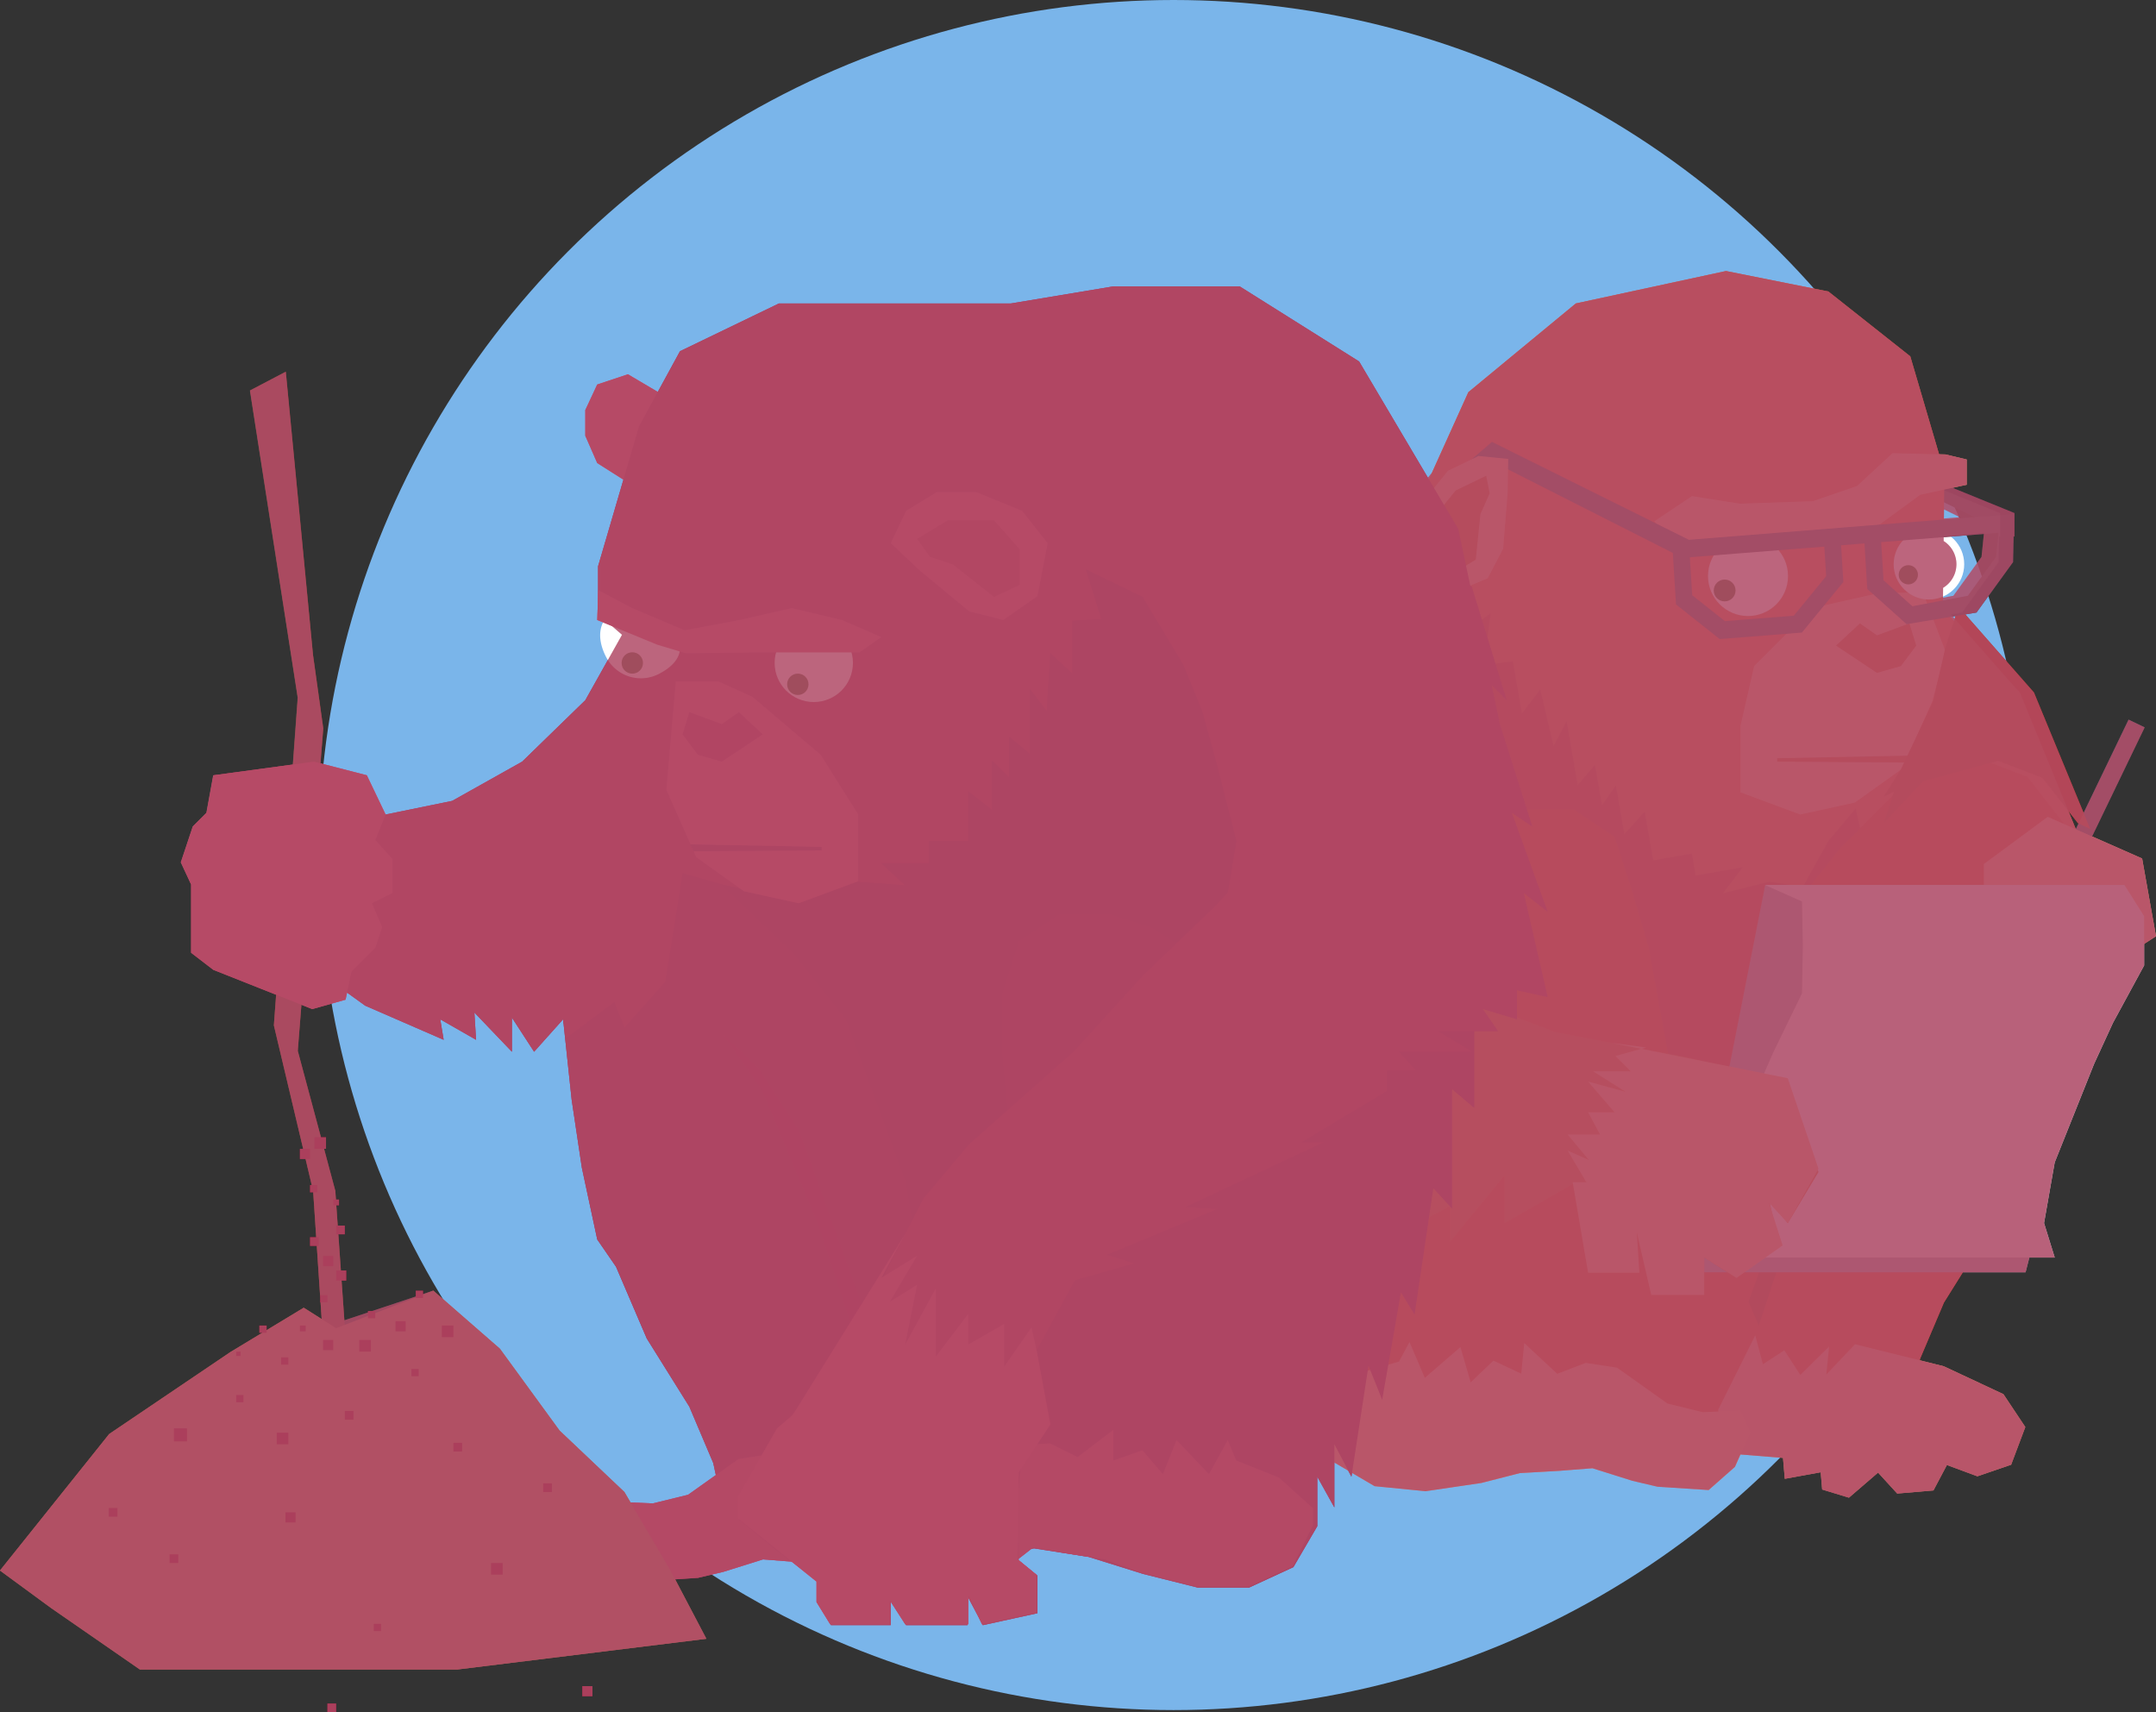 <svg xmlns="http://www.w3.org/2000/svg" viewBox="0 0 1488.82 1182.26"><rect x="0" y="0" width="1488.82" height="1182.26" fill="#333333" stroke="none"/><title>prototyper</title><g style="isolation:isolate"><circle cx="810.4" cy="590.4" r="590.4" style="fill:#7ab5ea"/><polygon points="1391.11 354.26 1337.11 332.26 1337.11 344.26 1391.11 370.59 1391.11 354.26" style="fill:#3b3b49"/><polygon points="1327.96 409.25 1343.32 449.37 1341.51 486.43 1328.98 521.98 1313.82 542.4 1280.83 563.61 1243.12 562.43 1201.88 547.12 1201.88 501.16 1211.3 459.92 1251.37 419.86 1298.5 409.25 1327.96 409.25" style="fill:#ed926e"/><polygon points="1323.24 445.78 1312.64 459.92 1296.14 464.63 1267.86 445.78 1284.36 430.46 1296.14 438.71 1318.53 430.46 1323.24 445.78" style="fill:#c94218"/><polygon points="1227.21 525.91 1326.19 526.5 1328.55 521.78 1227.21 523.55 1227.21 525.91" style="fill:#c94218"/><polygon points="1088.18 209.53 1191.88 187.14 1262.58 201.28 1319.14 246.05 1342.7 326.18 1341.53 429.87 1317.37 409.84 1270.83 585.41 1217.8 696.17 1137.67 723.28 1115.29 637.26 772.98 645.51 749.42 435.76 777.7 303.79 834.25 200.1 975.07 356.82 1013.95 270.8 1088.18 209.53" style="fill:#e0522b"/><polygon points="1447.66 607.21 1394.81 478.18 1317.04 393.34 1232.2 332.07 1088.44 332.07 916.4 372.13 805.64 459.33 805.64 730.35 1126.15 804.58 1447.66 607.21" style="fill:#e0522b"/><polygon points="1221.92 608.77 1189.83 616.76 1203.44 598.84 1170.94 604.51 1168.31 589.42 1141.61 594.08 1135.74 560.42 1121.71 576.02 1115.84 542.36 1106.26 555.99 1101.4 528.13 1089.49 542.17 1081.8 498.06 1072.82 515.18 1063.61 476.12 1050.95 492.68 1044.67 456.69 1024.74 458.98 1029.31 423.49 994.25 448.75 974.49 500.04 967.19 533.61 963.78 568.89 959.37 625.88 971.25 659.69 1010.03 690 1161.19 850.22 1244.31 929.02 1312.07 693.52 1281.43 558.31 1262.58 580.7 1244.9 612.51 1221.92 608.77" style="fill:#cc3a27"/><polygon points="1429.57 631.96 1423.67 687.34 1419.8 713.16 1416.6 734.47 1410.44 763.23 1406 783.96 1393.04 802.81 1371.83 852.3 1342.37 899.44 1325.87 938.32 1319.98 965.42 1282.28 998.41 1132.63 1003.13 1104.35 997.24 1066.64 1003.13 1028.93 1014.91 991.23 1024.34 955.88 1024.34 925.24 1010.2 908.75 981.92 908.75 947.75 896.96 968.96 896.96 925.36 885.18 947.75 873.4 871.16 863.97 894.72 851.01 820.49 841.58 835.81 828.62 748.61 815.66 762.75 815.66 680.27 800.34 693.23 899.91 730.35 1003.6 580.7 1023.04 568.33 1052.5 558.9 1086.67 558.9 1114.95 577.75 1126.74 614.28 1138.52 654.34 1155.61 748.02 1166.21 878.82 1152.07 936.55 1133.81 926.54 1177.4 836.98 1192.72 743.9 1233.96 631.96 1270.49 586 1317.63 538.87 1369.47 524.73 1400.11 536.51 1424.85 568.33 1429.57 631.96" style="fill:#dd3e19"/><polygon points="1214.52 915.34 1241.62 832.86 1280.51 739.77 1307.61 700.89 1282.86 724.45 1254.58 768.05 1207.45 898.85 1214.52 915.34" style="fill:#b73513"/><polygon points="1280.97 928.19 1342.23 943.37 1383.46 962.65 1398.58 985.35 1388.8 1011.37 1365.49 1019.35 1344.44 1011.55 1335.14 1029.13 1310.13 1031.26 1296.9 1016.79 1276.79 1034.1 1258.32 1028.47 1257.31 1016.56 1232.5 1021.07 1231.27 1006.63 1189 1003.18 1186.47 973.41 1212.08 922.06 1217.38 942 1232.15 932.35 1243.19 949.4 1263.11 929.71 1261.16 949.07 1280.97 928.19" style="fill:#e2896a"/><rect x="1383.66" y="551.11" width="128" height="12.28" transform="translate(316.91 1619.16) rotate(-64.26)" style="fill:#484859"/><polygon points="1488.82 646.47 1479.23 592.79 1414.04 564.03 1369.94 596.62 1369.94 636.88 1391.99 671.39 1429.38 684.82 1488.82 646.47" style="fill:#ed926e"/><polygon points="1467.03 611.11 1218.97 611.11 1166.21 878.51 1398.77 878.51 1467.03 611.11" style="fill:#9898a5"/><polygon points="1467.03 611.11 1480.63 632.64 1480.63 666.63 1459.1 706.29 1446.07 734.62 1418.88 802.6 1411.51 844.52 1418.88 868.31 1182.64 868.31 1176.97 839.99 1179.99 808.65 1201.62 778.8 1224.56 726.68 1244.39 685.89 1244.96 653.04 1244.39 622.45 1218.9 611.11 1467.03 611.11" style="fill:#e4e4ef"/><polygon points="805.64 459.33 737.3 580.7 772.65 560.67 737.3 671.43 763.22 662 737.3 712.67 770.29 697.35 770.29 768.05 798.57 730.35 798.57 809.29 824.5 786.9 824.5 832.86 895.2 817.54 881.05 855.25 954.11 832.86 935.26 868.21 1001.24 832.86 1001.24 857.61 1038.95 811.65 1038.95 844.64 1086.08 817.54 1096.69 878.82 1132.04 878.82 1128.5 844.64 1140.29 894.13 1176.82 894.13 1176.82 868.21 1198.79 882.35 1228.66 859.96 1221.59 828.15 1234.55 844.64 1255.76 809.29 1234.55 746.84 1166.21 730.35 1074.3 712.67 977.68 676.14 916.4 633.72 911.69 564.2 925.83 497.04 890.48 407.48 805.64 459.33" style="fill:#d85623"/><polygon points="1112.98 720.11 1136.75 723.28 1115.54 729.17 1126.15 739.77 1100.22 739.77 1122.61 753.91 1096.69 746.84 1114.95 768.05 1096.69 768.05 1104.94 783.37 1082.55 783.37 1097.28 801.04 1082.55 794.48 1095.51 816.36 1086.08 816.36 1096.69 878.82 1132.04 878.82 1130.27 850.53 1140.29 894.13 1176.82 894.13 1176.82 868.21 1199.2 882.35 1231.02 859.96 1221.59 830.5 1234.55 844.64 1255.76 806.94 1234.55 744.49 1112.98 720.11" style="fill:#ed926e"/><polygon points="1099.71 1013.76 1077.29 1015.52 1049.65 1017.11 1022.92 1023.94 984.48 1029.62 949.3 1026.15 920.2 1009.07 908.9 979.54 910.06 967.81 935.59 949.02 966.07 940.19 973.32 926.69 983.9 951.42 1008.5 930.16 1015.56 954.54 1031.26 939.51 1050.5 948.52 1052.58 927.41 1075.35 948.6 1095.04 941.07 1116.62 944.38 1151.47 969.14 1175.75 975.09 1201.72 974 1208.72 988.99 1198.08 1012.81 1179.93 1028.78 1144.63 1026.48 1127.27 1022.4 1099.71 1013.76" style="fill:#ed926e"/><polygon points="1327.96 409.25 1343.32 449.37 1334.44 484.08 1313.82 530.62 1280.83 554.19 1243.12 562.43 1201.88 547.12 1201.88 501.16 1211.3 459.92 1251.37 419.86 1298.5 409.25 1327.96 409.25" style="fill:#ed926e"/><polygon points="1323.24 445.78 1312.64 459.92 1296.14 464.63 1267.86 445.78 1284.36 430.46 1296.14 438.71 1318.53 430.46 1323.24 445.78" style="fill:#c94218"/><polygon points="1227.21 525.91 1315.59 526.5 1317.94 521.78 1227.21 523.55 1227.21 525.91" style="fill:#c94218"/><polygon points="1358.11 334.7 1326 341.67 1290.27 367.82 1271.51 376.54 1224.62 375.67 1156.8 375.67 1142.37 359.98 1168.34 342.55 1201.53 347.78 1251.93 346.03 1282.37 335.57 1306.86 312.91 1343.47 313.78 1358.11 317.27 1358.11 334.7" style="fill:#ed926e"/><circle cx="1332.02" cy="389.6" r="24.36" style="fill:#fff"/><circle cx="1317.79" cy="396.88" r="6.64" style="fill:#324915"/><circle cx="1207.09" cy="397.74" r="27.63" style="fill:#fff"/><circle cx="1190.95" cy="407.71" r="7.53" style="fill:#324915"/><polygon points="1351.03 423.49 1343.28 447.55 1335.03 484.08 1312.64 531.21 1300.86 550.06 1307.93 546.53 1300.86 568.33 1327.96 539.46 1379.81 525.32 1410.44 537.1 1434.85 568.33 1443.43 572.45 1404.55 478.18 1351.03 417.3 1351.03 423.49" style="fill:#c63b1a"/><path d="M1155.18,381.77l2.19,35.57,30.17,23.92,56.78-4.49,28.58-34.9-1.56-25.36,16.18-1.29,1.94,31.44L1316.6,431l48.25-8.06,25.26-34.84.71-33.21-68.45,5.43-35.59,2.81-16.19,1.29L1246,366.4l-79.74,6.32-136-67.58-22.18,19.12,18.61-7.59ZM1299,374.31l24.08-1.9,57-4.52-1.73,16.64-19.45,26.82-38.3,7.27-19.93-17.91Zm-132.1,10.47,79.84-6.33,13.06-1,1.26,20.42-22.33,27.26-47.63,3.77L1168.54,411Z" style="fill:#484859"/><polygon points="1041.5 316.88 1020.96 314.86 999.87 325.07 983.32 345.53 972.04 375.35 975.32 398.71 1002.58 409.73 1027.33 399.32 1038.02 378.9 1041.11 340.44 1041.5 316.88" style="fill:#ed926e"/><polygon points="1026.29 328.48 1005.2 338.68 985.77 362.7 987.57 385.01 1003.11 396.09 1019.09 386.44 1022.28 355.07 1028.67 340.63 1026.29 328.48" style="fill:#c94218"/><polygon points="223.29 928.3 216.22 822.25 189.12 707.96 205.62 481.72 172.63 269.62 197.37 256.66 216.22 452.26 223.29 502.93 205.62 725.63 231.54 822.25 240.97 956.58 223.29 928.3" style="fill:#7f3729"/><polygon points="459.55 273.74 433.62 258.43 412.41 265.5 404.17 283.17 404.17 300.85 412.41 319.7 431.86 332.07 459.55 273.74" style="fill:#d6365c"/><polygon points="698.16 209.53 537.91 209.53 469.56 242.52 441.28 294.37 413 390.99 413 423.98 467.21 471.11 448.35 680.86 526.12 888.24 625.1 991.93 761.79 1020.21 1011.59 706.78 1035.16 497.04 1006.88 365.06 938.54 249.59 856.05 197.74 768.86 197.74 698.16 209.53" style="fill:#aa1744"/><polygon points="592.11 608.98 625.1 611.34 608.61 596.02 641.6 596.02 641.6 580.7 668.7 580.7 668.7 546.53 685.2 559.49 685.2 525.32 696.98 537.1 696.98 508.82 711.12 520.6 711.12 475.83 722.9 491.15 725.26 451.08 740.58 465.22 740.58 428.69 760.61 427.52 750 393.34 788.89 412.2 817.17 459.33 830.13 491.15 839.56 525.32 853.7 580.7 847.81 616.05 814.81 652.58 693.45 836.39 625.1 928.3 517.88 707.96 478.99 608.98 498.43 610.75 553.22 623.12 592.11 608.98" style="fill:#8e1043"/><polygon points="388.85 703.83 394.74 759.22 398.61 785.04 401.81 806.35 407.97 835.11 412.41 855.84 425.38 874.69 446.59 924.18 476.04 971.31 492.54 1010.2 498.43 1037.3 536.14 1070.29 685.79 1075.01 714.07 1069.12 751.77 1075.01 789.48 1086.79 827.18 1096.22 862.53 1096.22 893.17 1082.08 909.67 1053.8 909.67 1019.63 921.45 1040.84 921.45 997.24 933.24 1019.63 945.02 943.03 954.45 966.6 967.41 892.37 976.83 907.68 989.79 820.49 1002.76 834.63 1002.76 752.14 1018.07 765.11 1018.07 660.83 814.81 652.58 795.37 640.2 765.91 630.78 731.74 630.78 703.46 649.63 691.68 686.16 691.68 726.22 696.39 776.89 712.89 917.11 725.85 984.27 684.61 998.41 641.01 908.86 625.69 815.77 584.45 703.83 547.92 657.88 498.43 610.75 448.94 596.61 418.31 608.39 393.56 640.2 388.85 703.83" style="fill:#991143"/><polygon points="906.72 1041.42 883.16 1020.21 853.7 1008.43 847.81 994.29 834.84 1017.86 812.46 994.29 803.03 1017.86 788.89 1001.36 768.86 1008.43 768.86 987.22 744.11 1006.07 725.26 996.65 703.46 997.83 702.87 1076.77 713.48 1068.53 735.62 1072.48 762.97 1076.77 788.89 1086.2 826.6 1095.63 861.95 1095.63 892.58 1081.49 906.72 1053.21 906.72 1041.42" style="fill:#c42a56"/><polygon points="526.91 1076.76 549.33 1078.52 576.97 1080.11 603.69 1086.94 642.14 1092.62 677.32 1089.15 706.42 1072.07 717.72 1042.54 716.56 1030.81 691.02 1012.02 660.55 1003.19 653.3 989.69 642.72 1014.42 618.12 993.16 611.05 1017.54 595.36 1002.51 576.12 1011.52 574.04 990.41 551.26 1011.6 531.58 1004.07 510 1007.38 475.14 1032.14 450.87 1038.09 424.9 1037 417.9 1051.99 428.54 1075.81 446.69 1091.78 481.99 1089.48 499.34 1085.4 526.91 1076.76" style="fill:#c42a56"/><polygon points="431.27 435.18 404.17 483.49 360.57 525.91 312.26 553.01 266.3 562.43 193.25 570.68 193.25 651.99 252.16 694.41 306.37 717.97 304.01 703.83 328.75 717.97 327.57 699.12 353.5 726.22 353.5 702.65 368.82 726.22 388.85 703.83 391.2 716.79 424.2 692.05 431.27 709.73 459.55 677.91 492.54 470.52 431.27 435.18" style="fill:#aa1744"/><polygon points="466.62 470.52 460.14 545.35 480.76 591.89 513.75 615.46 551.46 623.71 592.7 608.39 592.7 562.43 566.77 521.19 519.64 481.13 496.08 470.52 466.62 470.52" style="fill:#d6365c"/><polygon points="615.09 375.08 625.69 352.69 646.9 339.73 674 339.73 705.82 352.69 723.49 375.08 716.42 411.61 692.86 428.11 669.29 422.21 635.12 393.93 615.09 375.08" style="fill:#d6365c"/><polygon points="471.33 507.05 481.94 521.19 498.43 525.91 526.71 507.05 510.21 491.74 498.43 499.98 476.04 491.74 471.33 507.05" style="fill:#ad1245"/><polygon points="147.29 535.33 216.81 525.91 253.34 535.33 266.3 562.43 259.23 580.11 271.01 593.07 271.01 616.64 256.88 623.71 263.94 640.2 259.23 654.34 242.74 670.84 238.61 690.28 215.63 696.76 147.29 669.66 131.97 657.88 131.97 640.2 131.97 610.75 124.9 595.43 133.15 570.68 142.58 561.26 147.29 535.33" style="fill:#d6365c"/><polygon points="637.48 827.56 609.2 882.94 592.7 928.89 537.32 986.63 510.21 1033.77 510.21 1049.08 536.14 1070.29 565.6 1092.68 567.95 1069.12 557.35 1052.62 573.85 1026.69 564.42 1106.82 573.85 1122.14 615.09 1122.14 615.09 1105.64 625.69 1122.14 668.11 1122.14 668.11 1102.11 678.72 1122.14 716.42 1113.89 716.42 1087.97 703.46 1077.36 702.28 1038.48 708.17 979.56 708.17 946.57 742.35 884.12 783.59 872.33 764.73 866.44 841.33 834.63 818.94 833.45 914.38 788.67 899.06 788.67 957.98 753.32 957.98 739.18 978.01 739.18 966.23 726.22 1016.9 726.22 993.33 712.08 1034.57 712.08 1023.97 696.76 1047.53 703.83 1047.53 683.8 1068.74 688.51 1052.25 616.64 1068.74 629.6 1044 561.26 1058.14 570.68 1034.57 496.45 1020.43 463.45 1040.46 483.49 1016.31 405.13 980.37 383.33 864.89 455.21 855.47 508.23 868.43 502.34 861.36 534.15 874.32 525.91 868.43 554.19 882.57 547.12 881.39 580.11 848.39 616.64 789.48 673.2 741.17 726.22 669.29 789.85 637.48 827.56" style="fill:#aa1744"/><polygon points="633.35 372.13 654.56 359.17 686.38 359.17 704.05 379.2 704.05 403.95 686.38 412.2 658.1 389.81 642.13 384.47 633.35 372.13" style="fill:#b72043"/><path d="M418.73,454c-7-13.2-6-26.56,7.25-33.55,7.63-4.05,10.32,2.93,17.65,6.19,5.34,2.37,19.95,3.48,22.9,9,7,13.2,2,22.56-11.24,29.55A27,27,0,0,1,418.73,454Z" style="fill:#fff"/><circle cx="436.63" cy="457.77" r="7.38" style="fill:#324915"/><circle cx="561.96" cy="457.72" r="27.04" style="fill:#fff"/><circle cx="550.93" cy="472.51" r="7.38" style="fill:#324915"/><polygon points="412.41 428.11 453.92 445.19 473.54 451.08 522.58 450.49 593.51 450.49 608.61 439.89 581.44 428.11 546.73 419.86 510.51 428.11 472.78 435.18 436.56 419.86 413.17 407.48 412.41 428.11" style="fill:#d6365c"/><polygon points="592.11 928.3 565.01 845.82 526.12 752.73 499.02 713.85 523.77 737.42 552.05 781.01 599.18 911.81 592.11 928.3" style="fill:#a30a45"/><polygon points="625.28 851.71 608.61 882.35 633.35 867.03 614.5 898.85 633.35 887.06 625.1 928.3 646.31 889.42 646.31 936.55 668.7 907.1 668.7 928.3 693.45 914.16 693.45 943.62 712.3 916.52 715.86 932.52 725.26 983.69 703.46 1016.68 702.87 1076.77 715.83 1087.38 715.83 1113.3 678.13 1121.55 668.7 1101.52 668.7 1121.55 625.1 1121.55 614.5 1105.05 614.5 1121.55 573.26 1121.55 563.83 1106.23 563.83 1092.09 509.63 1048.49 509.63 1033.18 536.73 986.04 547.33 977.21 625.28 851.71" style="fill:#d6365c"/><polygon points="567.36 587.18 478.99 587.77 476.63 583.05 567.36 584.82 567.36 587.18" style="fill:#8e1043"/><polygon points="0 1084.43 75.41 990.17 159.07 933.61 209.74 902.97 232.13 917.11 299.23 891.19 345.19 931.25 386.43 987.81 431.2 1030.23 463.02 1084.43 487.76 1131.57 315.79 1152.78 223.88 1152.78 96.62 1152.78 35.35 1110.36 0 1084.43" style="fill:#b26047"/><g style="opacity:0.15;mix-blend-mode:luminosity"><path d="M1488.82,646.47l-9.59-53.68-34.54-15.24,36.3-75.28-11.07-5.33-36.46,75.61,0-.11h0l-2.25-5.47-36.37-88.8-6.25-6.81-41.41-47.1,7.7-1.29,25.26-34.84.38-17.85.62.3V354.26l-38.55-15.7v-.65L1358,334.7V317.27l-15.32-3.49-3.67-.08-19.89-67.65-56.56-44.77-70.7-14.14-103.7,22.39L1014,270.8l-25.11,55.55L986,329.83l-47.48-80.24-82.49-51.85H768.86l-70.7,11.79H537.91l-68.35,33-15.32,28.09-20.62-12.18-21.21,7.07-8.24,17.67v17.68l8.24,18.85,18.09,11.51L413,391v21l-.59,16.11,10.13,4.16,7,6.06-25.33,45.16-43.6,42.42L312.26,553l-46,9.42-13-27.1-32-8.25,1.91-24.15-7.07-50.67-18.85-195.6-24.75,13,33,212.1-3.37,46.16-55,7.45-4.71,25.93-9.43,9.42-8.25,24.75L132,610.75v47.13l15.32,11.78,43.37,17.2L189.12,708l27.1,114.3,5.9,88.53L209.74,903l-50.67,30.64L75.41,990.17,0,1084.43l35.35,25.93,61.27,42.42H315.79l172-21.21L463,1084.43l-31.82-54.2-44.77-42.42-41.24-56.56-46-40.06-61.41,20.48-6.28-89.41-25.92-96.63,2.52-31.84,7.49,3,23-6.48,1-4.88,12.51,9L306.37,718,304,703.83,328.75,718l-1.17-18.85,25.92,27.1V702.66l15.32,23.56,20-22.39,5.89,55.38L398.61,785l3.2,21.31L408,835.11l4.44,20.73,13,18.85,21.21,49.49L476,971.31l16.5,38.89,1.81,8.3-19.21,13.64-24.27,5.94-26-1.08-7,15,10.64,23.82,18.15,16,35.3-2.3,17.35-4.08,27.57-8.64,19.78,1.56.14.09,17,13.68v14.14l9.43,15.32h.22l.36.59h41.25V1106l10,15.58h.21l.38.59h42.42v-.59h.59v-18.33l7.21,13.62,2.22,4.71.25,0,.34.64,37.7-8.25V1088l-.59-.48v-.11l-12.37-10.13,0-.91,8.8-6.84,1.84-.38,21.55,3.36h0l16.22,2.55,37.64,11.76,37.71,9.43h35.35l30.63-14.14,16.5-28.28v-34.18l11.78,21.21v-31l9.58,5.62,2.2,4.19.41-2.66,15.66,9.19,35.17,3.47,38.45-5.68,26.73-6.83,27.64-1.59,22.42-1.76,27.56,8.64,17.36,4.08,35.3,2.3,18.15-16,3.83-8.57,29.36,2.39,1.23,14.44,24.8-4.51,1,11.91,18.47,5.63,20.12-17.31,13.22,14.47,25-2.13,9.3-17.58,21,7.8,23.31-8,9.78-26-15.12-22.7-41.23-19.28-16.56-4.1.2-.95,16.5-38.88,13.08-20.93h43.31l2.61-10.2h17.51l-7.37-23.79,7.37-41.92,27.19-68,13-28.33,21.53-39.66V651.75ZM1368.33,384.53l-19.45,26.82-7.16,1.36.48-42.61,27.86-2.21Zm-14.88-27.43-11.11.88.07-6.26Z" style="fill:#fff"/></g><rect x="75.11" y="1041.26" width="6" height="6" style="fill:#960f33"/><rect x="117.11" y="1073.26" width="6" height="6" style="fill:#960f33"/><rect x="163.11" y="963.26" width="5" height="5" style="fill:#960f33"/><rect x="238.11" y="974.26" width="6" height="6" style="fill:#960f33"/><rect x="197.11" y="1044.26" width="7" height="7" style="fill:#960f33"/><rect x="313.11" y="996.26" width="6" height="6" style="fill:#960f33"/><rect x="375.11" y="1024.26" width="6" height="6" style="fill:#960f33"/><rect x="305.11" y="915.26" width="8" height="8" style="fill:#960f33"/><rect x="214.11" y="854.26" width="6" height="6" style="fill:#960f33"/><rect x="217.11" y="785.26" width="8" height="8" style="fill:#960f33"/><rect x="207.11" y="915.26" width="4" height="4" style="fill:#960f33"/><rect x="248.11" y="925.26" width="8" height="8" style="fill:#960f33"/><rect x="273.11" y="912.26" width="7" height="7" style="fill:#960f33"/><rect x="194.11" y="937.26" width="5" height="5" style="fill:#960f33"/><rect x="223.11" y="925.26" width="7" height="7" style="fill:#960f33"/><rect x="221.11" y="894.26" width="5" height="5" style="fill:#960f33"/><rect x="232.11" y="877.26" width="7" height="7" style="fill:#960f33"/><rect x="232.11" y="846.26" width="6" height="6" style="fill:#960f33"/><rect x="214.11" y="818.26" width="5" height="5" style="fill:#960f33"/><rect x="230.11" y="828.26" width="4" height="4" style="fill:#960f33"/><rect x="284.11" y="945.26" width="5" height="5" style="fill:#960f33"/><rect x="163.11" y="933.26" width="3" height="3" style="fill:#960f33"/><rect x="179.11" y="915.26" width="5" height="5" style="fill:#960f33"/><rect x="287.11" y="891.26" width="5" height="5" style="fill:#960f33"/><rect x="254.11" y="905.26" width="5" height="5" style="fill:#960f33"/><rect x="207.11" y="793.26" width="7" height="7" style="fill:#960f33"/><rect x="223.11" y="867.26" width="7" height="7" style="fill:#960f33"/><rect x="191.11" y="989.26" width="8" height="8" style="fill:#960f33"/><rect x="120.11" y="986.26" width="9" height="9" style="fill:#960f33"/><rect x="339.11" y="1079.26" width="8" height="8" style="fill:#960f33"/><rect x="402.11" y="1164.26" width="7" height="7" style="fill:#960f33"/><rect x="226.11" y="1176.26" width="6" height="6" style="fill:#960f33"/><rect x="258.11" y="1121.26" width="5" height="5" style="fill:#960f33"/><g style="opacity:0.8;mix-blend-mode:hue"><path d="M1488.82,646.47l-3.2-17.89-6.39-35.79-34.54-15.24,36.3-75.28-10.8-5.21-.27-.12-31.06,64.42-34.31-83.18-47.4-53.91,7.7-1.29,25.26-34.84.38-17.85.62.3V354.26l-42.8-17.43,9.8-2.13V317.27l-14.64-3.49-4.44-.1-12.31-41.84-7.58-25.79-56.56-44.77-9.43-1.89-61.27-12.25-40.53,8.75-63.17,13.64-37.8,31.2L1014,270.8l-25.11,55.55L986,329.83l-47.48-80.24-23.07-14.5-59.42-37.35H768.86l-70.7,11.79H537.91l-68.35,33h0l-6.45,11.84-8.87,16.25-5.11-3-15.51-9.16h0l-21.21,7.07-8.24,17.67v17.68h0l1,2.28,7.24,16.57,10.17,6.47,7.92,5-4.38,15L413,391v21l-.33,9-.26,7.1,10.13,4.16,7,6.06L424,448.21l-19.78,35.28L382.07,505l-21.5,20.92L312.26,553l-46,9.42-13-27.1-22.45-5.79-9.51-2.46,1.5-18.94.41-5.21h0l-.64-4.61-6.43-46.06L206.17,348l-8.8-91.31h0l-12.72,6.66-12,6.3h0l33,212.1-.86,11.72-2.51,34.44-40.33,5.47-14.63,2-4.71,25.93-9.43,9.42-4.26,12.77-4,12L132,610.75V640.2h0v17.68l15.32,11.78,32.8,13,10.57,4.19-.63,8.59L189.12,708l20.23,85.3h-2.24v7H211l4.27,18h-1.17v5h2.18l2.07,31h-4.25v6h4.65l2.35,35.36v3.64h.25l.76,11.53-11.86-7.49-.52-.33-19.31,11.68-6.32,3.82v-3.21h-5v5h2l-22.07,13.35L75.41,990.17,61,1008.22,0,1084.43H0l16,11.76,19.32,14.17,61.27,42.42H315.79l172-21.21h0L473.4,1104.2l-7.19-13.69,4.78-.31,11-.72,11.51-2.71,5.84-1.37,6.87-2.15,20.7-6.49,17.88,1.41,1.9.15h0l.11.08,7.44,6,9.56,7.68v14.14l9.43,15.32h.22l.36.59h41.25V1106l7.35,11.44,2.66,4.14h.21l.38.59h42.42v-.59h.59v-18.33l2,3.86,5.17,9.76,1.1,2.34,1.12,2.37.24,0h0l.34.64,37.7-8.25V1088l-.22-.19-.37-.29v-.11l-4.55-3.73-7.82-6.4,0-.48v-.43l8.65-6.73.15-.11,1.84-.38,9.55,1.49,12,1.87h0l13.11,2.06,3.11.49,37.64,11.76,37.71,9.43h35.35l25.53-11.79,5.1-2.35h0l16-27.43.5-.85v-34.17l11.78,21.2h0v-31l7.1,4.16,2.48,1.46,2.2,4.19h0l.41-2.66,11.45,6.72,4.21,2.47h0l3.18.31,32,3.16,38.45-5.68,16.18-4.14,10.55-2.69,13.44-.77,14.2-.82,6.88-.54,15.54-1.22,22.25,7,5.31,1.67,4.58,1.08,12.78,3,11.22.73,24.08,1.57,18.15-16,3.83-8.57,29.36,2.39.52,6.09.71,8.35h0l24.8-4.51.36,4.14.66,7.77,12.62,3.85,5.85,1.78,10-8.58,10.16-8.73,13.22,14.47h0l1.84-.16,23.17-2h0l9.3-17.58,16.85,6.25,4.2,1.55h0l23.31-8,9.78-26-15.12-22.7h0l-41.23-19.28-16.56-4.1.12-.56.08-.39,6.78-16,9.72-22.91,7.16-11.46,5.92-9.47h43.31l2.61-10.2h17.51l-2.62-8.46-4.75-15.33,3.55-20.21,3.82-21.71,13.18-33,14-35,7.07-15.37,6-13,8.41-15.49,13.12-24.17V651.75l3.57-2.3ZM475.14,1032.14l-6,1.46-18.28,4.48-15.43-.64-4.24-7.21-44.77-42.42-41.24-56.56L321,910.17l-21.78-19h0l-7.12,2.37v-2.3h-5v4l-30.08,10h-2.92v1l-16.29,5.43-1.93-27.41h3.22v-7H235.4l-.82-11.76-.93-13.24h4.46v-6h-4.88l-1-14h1.87v-4H232l-.42-6-7.78-29h1.35v-8h-3.49l-15.17-56.52-.83-3.11L206,721l2.16-27.24,7.49,3h0l23-6.48h0l.29-1.37.75-3.51,2.63,1.89,9.88,7.12L306.37,718,304,703.83l14.43,8.25L328.75,718h0l-.52-8.35-.65-10.5,25.92,27.1h0V702.66l15.32,23.56h0l.84-.94,19.19-21.45,5.89,55.38,2.08,13.85,1.79,12,3.2,21.31L408,835.11l.9,4.19,3.54,16.54,13,18.85,15.9,37.12,5.31,12.37L476,971.31l16.5,38.89,1.81,8.3-11.72,8.32ZM1342.34,358l.07-6.26,11,5.38Zm26,26.55-19.45,26.82-7.16,1.36.08-6.84a19,19,0,0,0,.37-32.32l0-2.66,27.78-2.2Zm67.05,184.05-1.92,4,0-.11h0l-2.25-5.47-2.89-7.05,6.56,8.4ZM1349.8,427.29l-1.37-1.57,2-.33Z" style="fill:#960f33"/><rect x="402.11" y="1164.26" width="7" height="7" style="fill:#960f33"/><rect x="226.11" y="1176.26" width="6" height="6" style="fill:#960f33"/></g><g style="opacity:0.2;mix-blend-mode:hue"><path d="M1488.82,646.47l-3.2-17.89-6.39-35.79-34.54-15.24,36.3-75.28-10.8-5.21-.27-.12-31.06,64.42-34.31-83.18-47.4-53.91,7.7-1.29,25.26-34.84.38-17.85.62.3V354.26l-42.8-17.43,9.8-2.13V317.27l-14.64-3.49-4.44-.1-12.31-41.84-7.58-25.79-56.56-44.77-9.43-1.89-61.27-12.25-40.53,8.75-63.17,13.64-37.8,31.2L1014,270.8l-25.11,55.55L986,329.83l-47.48-80.24-23.07-14.5-59.42-37.35H768.86l-70.7,11.79H537.91l-68.35,33h0l-6.45,11.84-8.87,16.25-5.11-3-15.51-9.16h0l-21.21,7.07-8.24,17.67v17.68h0l1,2.28,7.24,16.57,10.17,6.47,7.92,5-4.38,15L413,391v21l-.33,9-.26,7.1,10.13,4.16,7,6.06L424,448.21l-19.78,35.28L382.07,505l-21.5,20.92L312.26,553l-46,9.42-13-27.1-22.45-5.79-9.51-2.46,1.5-18.94.41-5.21h0l-.64-4.61-6.43-46.06L206.17,348l-8.8-91.31h0l-12.72,6.66-12,6.3h0l33,212.1-.86,11.72-2.51,34.44-40.33,5.47-14.63,2-4.71,25.93-9.43,9.42-4.26,12.77-4,12L132,610.75V640.2h0v17.68l15.32,11.78,32.8,13,10.57,4.19-.63,8.59L189.12,708l20.23,85.3h-2.24v7H211l4.27,18h-1.17v5h2.18l2.07,31h-4.25v6h4.65l2.35,35.36v3.64h.25l.76,11.53-11.86-7.49-.52-.33-19.31,11.68-6.32,3.82v-3.21h-5v5h2l-22.07,13.35L75.41,990.17,61,1008.22,0,1084.43H0l16,11.76,19.32,14.17,61.27,42.42H315.79l172-21.21h0L473.4,1104.2l-7.19-13.69,4.78-.31,11-.72,11.51-2.71,5.84-1.37,6.87-2.15,20.7-6.49,17.88,1.41,1.9.15h0l.11.08,7.44,6,9.56,7.68v14.14l9.43,15.32h.22l.36.59h41.25V1106l7.35,11.44,2.66,4.14h.21l.38.59h42.42v-.59h.59v-18.33l2,3.86,5.17,9.76,1.1,2.34,1.12,2.37.24,0h0l.34.64,37.7-8.25V1088l-.22-.19-.37-.29v-.11l-4.55-3.73-7.82-6.4,0-.48v-.43l8.65-6.73.15-.11,1.84-.38,9.55,1.49,12,1.87h0l13.11,2.06,3.11.49,37.64,11.76,37.71,9.43h35.35l25.53-11.79,5.1-2.35h0l16-27.43.5-.85v-34.17l11.78,21.2h0v-31l7.1,4.16,2.48,1.46,2.2,4.19h0l.41-2.66,11.45,6.72,4.21,2.47h0l3.18.31,32,3.16,38.45-5.68,16.18-4.14,10.55-2.69,13.44-.77,14.2-.82,6.88-.54,15.54-1.22,22.25,7,5.31,1.67,4.58,1.08,12.78,3,11.22.73,24.08,1.57,18.15-16,3.83-8.57,29.36,2.39.52,6.09.71,8.35h0l24.8-4.51.36,4.14.66,7.77,12.62,3.85,5.85,1.78,10-8.58,10.16-8.73,13.22,14.47h0l1.84-.16,23.17-2h0l9.3-17.58,16.85,6.25,4.2,1.55h0l23.31-8,9.78-26-15.12-22.7h0l-41.23-19.28-16.56-4.1.12-.56.08-.39,6.78-16,9.72-22.91,7.16-11.46,5.92-9.47h43.31l2.61-10.2h17.51l-2.62-8.46-4.75-15.33,3.55-20.21,3.82-21.71,13.18-33,14-35,7.07-15.37,6-13,8.41-15.49,13.12-24.17V651.75l3.57-2.3ZM475.14,1032.14l-6,1.46-18.28,4.48-15.43-.64-4.24-7.21-44.77-42.42-41.24-56.56L321,910.17l-21.78-19h0l-7.12,2.37v-2.3h-5v4l-30.08,10h-2.92v1l-16.29,5.43-1.93-27.41h3.22v-7H235.4l-.82-11.76-.93-13.24h4.46v-6h-4.88l-1-14h1.87v-4H232l-.42-6-7.78-29h1.35v-8h-3.49l-15.17-56.52-.83-3.11L206,721l2.16-27.24,7.49,3h0l23-6.48h0l.29-1.37.75-3.51,2.63,1.89,9.88,7.12L306.37,718,304,703.83l14.43,8.25L328.75,718h0l-.52-8.35-.65-10.5,25.92,27.1h0V702.66l15.32,23.56h0l.84-.94,19.19-21.45,5.89,55.38,2.08,13.85,1.79,12,3.2,21.31L408,835.11l.9,4.19,3.54,16.54,13,18.85,15.9,37.12,5.31,12.37L476,971.31l16.5,38.89,1.81,8.3-11.72,8.32ZM1342.34,358l.07-6.26,11,5.38Zm26,26.55-19.45,26.82-7.16,1.36.08-6.84a19,19,0,0,0,.37-32.32l0-2.66,27.78-2.2Zm67.05,184.05-1.92,4,0-.11h0l-2.25-5.47-2.89-7.05,6.56,8.4ZM1349.8,427.29l-1.37-1.57,2-.33Z" style="fill:#fff"/><rect x="402.11" y="1164.26" width="7" height="7" style="fill:#fff"/><rect x="226.11" y="1176.26" width="6" height="6" style="fill:#fff"/></g></g></svg>